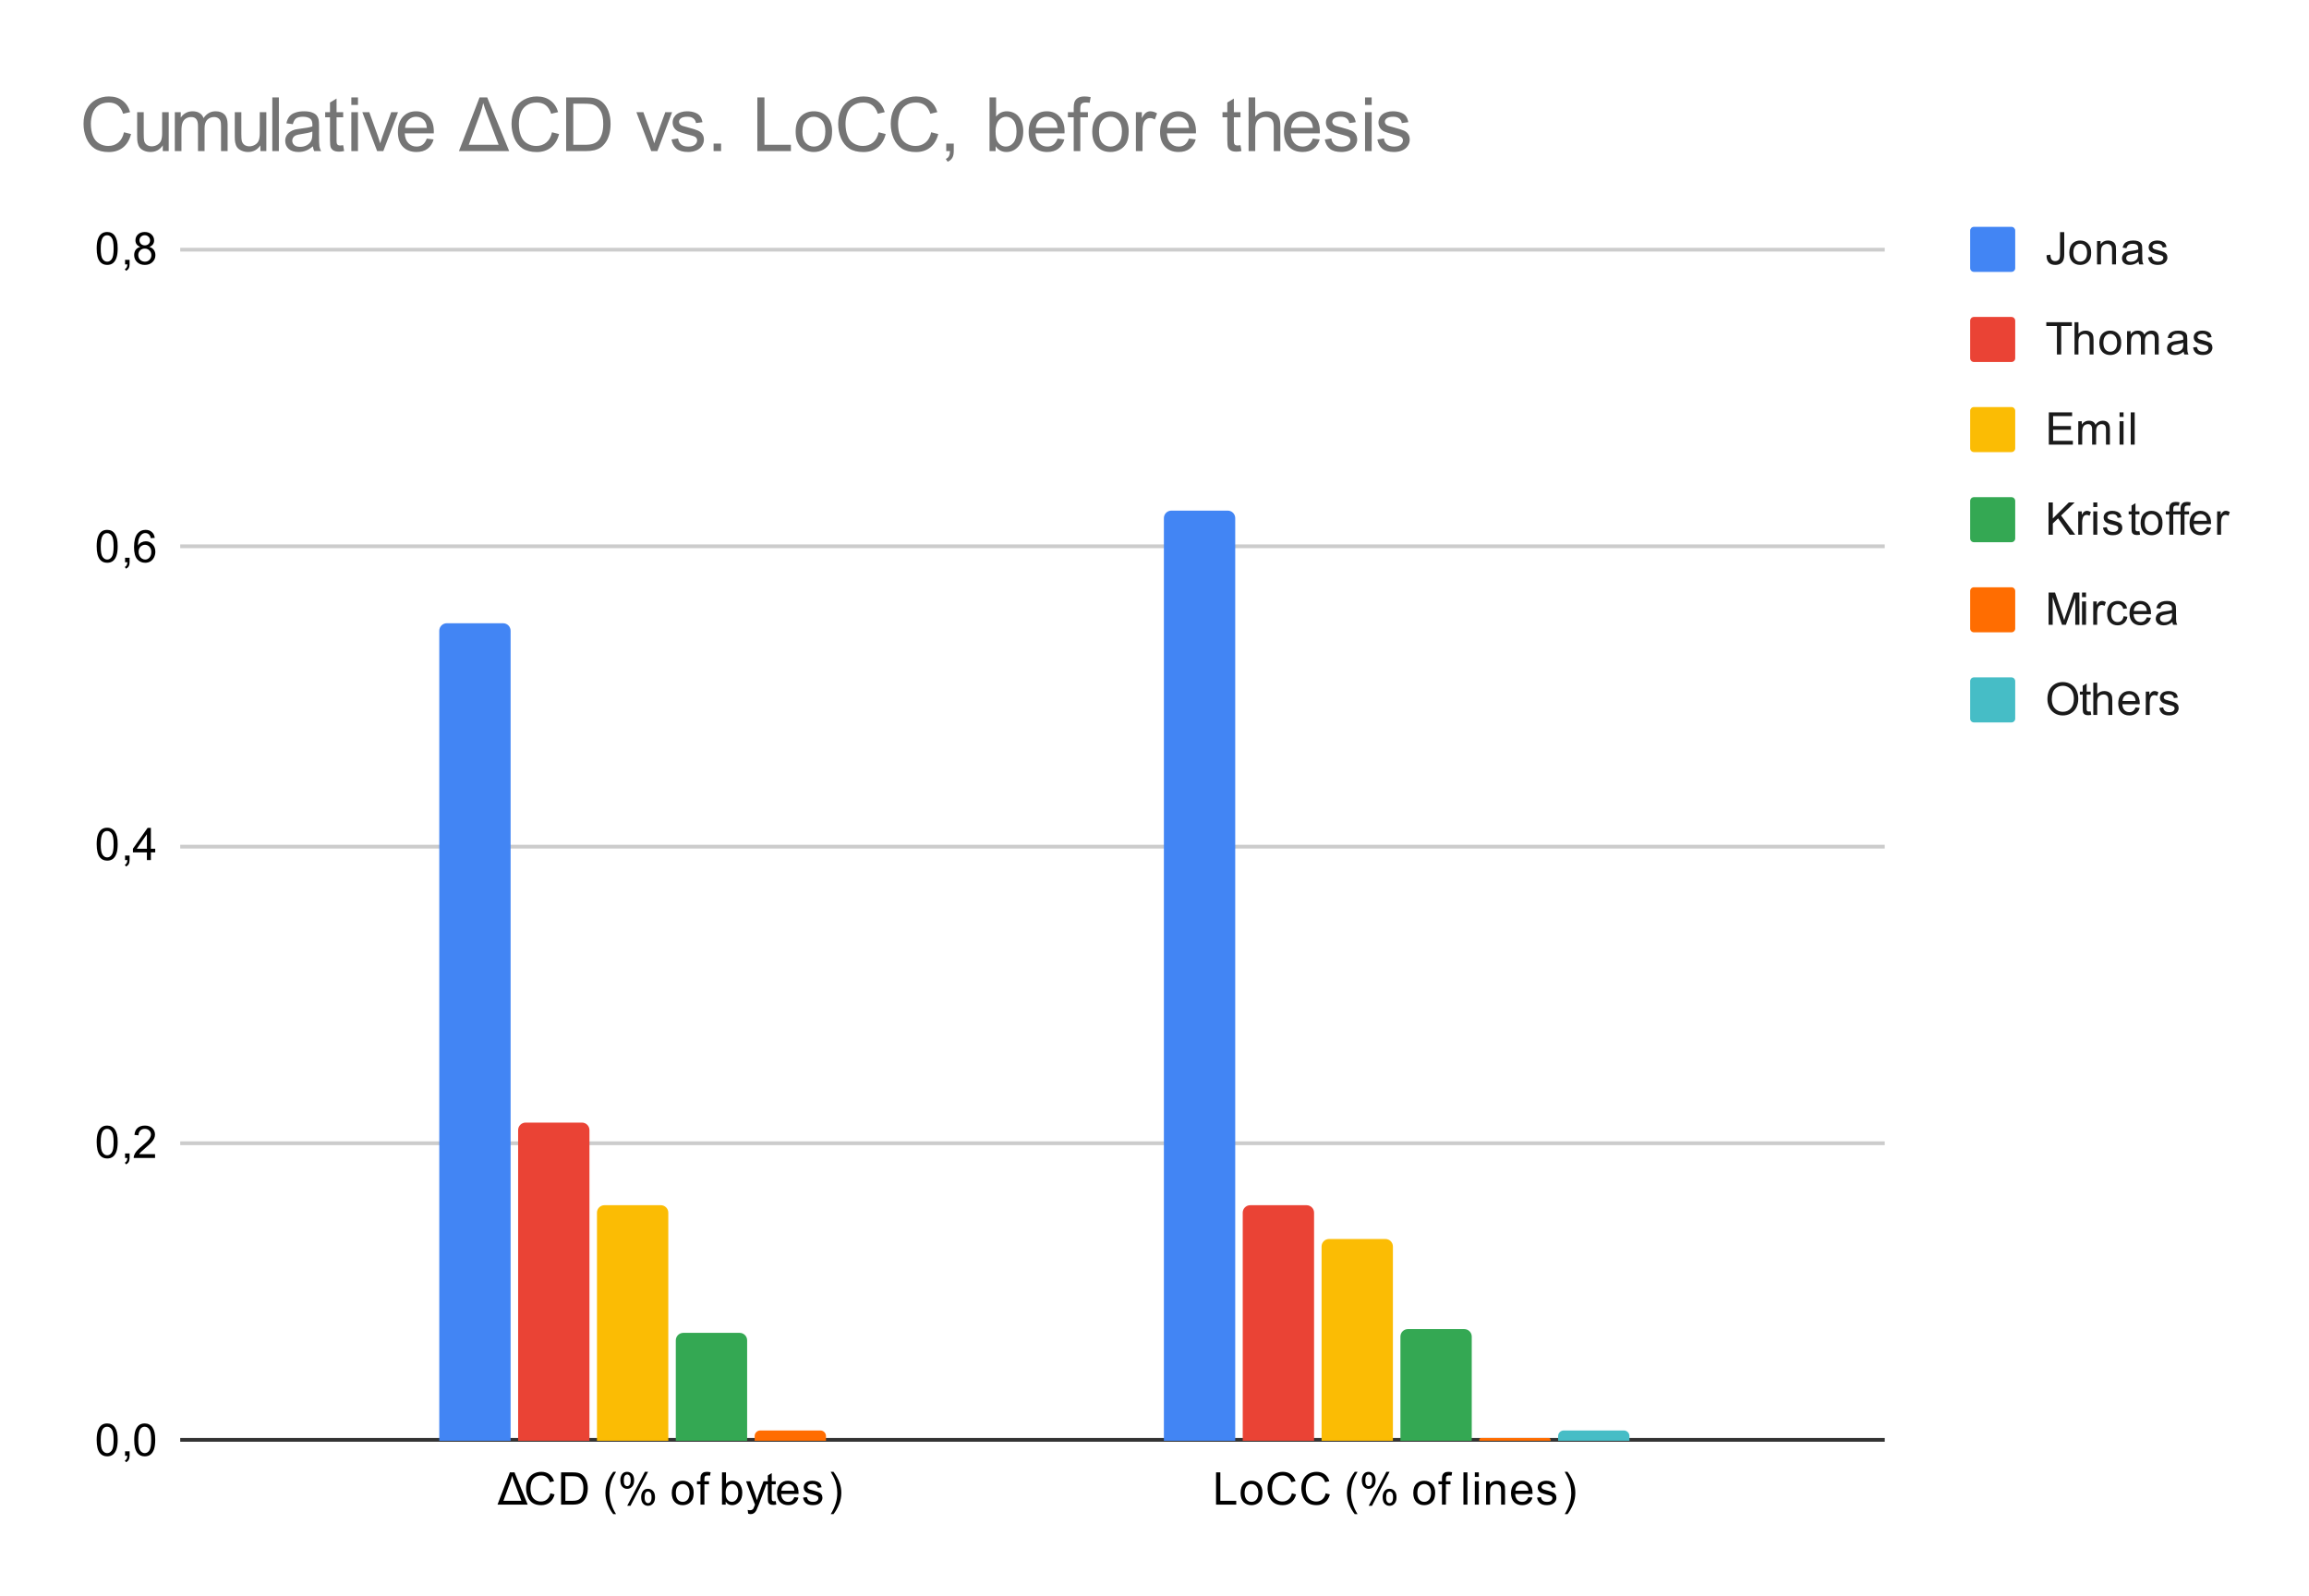 <svg version="1.1" viewBox="0.0 0.0 615.0 425.0" fill="none" stroke="none" stroke-linecap="square" stroke-miterlimit="10" width="615" height="425" xmlns:xlink="http://www.w3.org/1999/xlink" xmlns="http://www.w3.org/2000/svg"><path fill="#ffffff" d="M0 0L615.0 0L615.0 425.0L0 425.0L0 0Z" fill-rule="nonzero"/><path stroke="#333333" stroke-width="1.0" stroke-linecap="butt" d="M48.5 383.5L501.5 383.5" fill-rule="nonzero"/><path stroke="#cccccc" stroke-width="1.0" stroke-linecap="butt" d="M48.5 304.5L501.5 304.5" fill-rule="nonzero"/><path stroke="#cccccc" stroke-width="1.0" stroke-linecap="butt" d="M48.5 225.5L501.5 225.5" fill-rule="nonzero"/><path stroke="#cccccc" stroke-width="1.0" stroke-linecap="butt" d="M48.5 145.5L501.5 145.5" fill-rule="nonzero"/><path stroke="#cccccc" stroke-width="1.0" stroke-linecap="butt" d="M48.5 66.5L501.5 66.5" fill-rule="nonzero"/><clipPath id="id_0"><path d="M48.25 66.417L501.794 66.417L501.794 383.75L48.25 383.75L48.25 66.417Z" clip-rule="nonzero"/></clipPath><path stroke="#000000" stroke-width="2.0" stroke-linecap="butt" stroke-opacity="0.0" clip-path="url(#id_0)" d="M136.0 384.0L117.0 384.0L117.0 168.0C117.0 166.895 117.895 166.0 119.0 166.0L134.0 166.0C135.105 166.0 136.0 166.895 136.0 168.0Z" fill-rule="nonzero"/><path fill="#4285f4" clip-path="url(#id_0)" d="M136.0 384.0L117.0 384.0L117.0 168.0C117.0 166.895 117.895 166.0 119.0 166.0L134.0 166.0C135.105 166.0 136.0 166.895 136.0 168.0Z" fill-rule="nonzero"/><path stroke="#000000" stroke-width="2.0" stroke-linecap="butt" stroke-opacity="0.0" clip-path="url(#id_0)" d="M329.0 384.0L310.0 384.0L310.0 138.0C310.0 136.895 310.895 136.0 312.0 136.0L327.0 136.0C328.105 136.0 329.0 136.895 329.0 138.0Z" fill-rule="nonzero"/><path fill="#4285f4" clip-path="url(#id_0)" d="M329.0 384.0L310.0 384.0L310.0 138.0C310.0 136.895 310.895 136.0 312.0 136.0L327.0 136.0C328.105 136.0 329.0 136.895 329.0 138.0Z" fill-rule="nonzero"/><path stroke="#000000" stroke-width="2.0" stroke-linecap="butt" stroke-opacity="0.0" clip-path="url(#id_0)" d="M157.0 384.0L138.0 384.0L138.0 301.0C138.0 299.895 138.895 299.0 140.0 299.0L155.0 299.0C156.105 299.0 157.0 299.895 157.0 301.0Z" fill-rule="nonzero"/><path fill="#ea4335" clip-path="url(#id_0)" d="M157.0 384.0L138.0 384.0L138.0 301.0C138.0 299.895 138.895 299.0 140.0 299.0L155.0 299.0C156.105 299.0 157.0 299.895 157.0 301.0Z" fill-rule="nonzero"/><path stroke="#000000" stroke-width="2.0" stroke-linecap="butt" stroke-opacity="0.0" clip-path="url(#id_0)" d="M350.0 384.0L331.0 384.0L331.0 323.0C331.0 321.895 331.895 321.0 333.0 321.0L348.0 321.0C349.105 321.0 350.0 321.895 350.0 323.0Z" fill-rule="nonzero"/><path fill="#ea4335" clip-path="url(#id_0)" d="M350.0 384.0L331.0 384.0L331.0 323.0C331.0 321.895 331.895 321.0 333.0 321.0L348.0 321.0C349.105 321.0 350.0 321.895 350.0 323.0Z" fill-rule="nonzero"/><path stroke="#000000" stroke-width="2.0" stroke-linecap="butt" stroke-opacity="0.0" clip-path="url(#id_0)" d="M178.0 384.0L159.0 384.0L159.0 323.0C159.0 321.895 159.895 321.0 161.0 321.0L176.0 321.0C177.105 321.0 178.0 321.895 178.0 323.0Z" fill-rule="nonzero"/><path fill="#fbbc04" clip-path="url(#id_0)" d="M178.0 384.0L159.0 384.0L159.0 323.0C159.0 321.895 159.895 321.0 161.0 321.0L176.0 321.0C177.105 321.0 178.0 321.895 178.0 323.0Z" fill-rule="nonzero"/><path stroke="#000000" stroke-width="2.0" stroke-linecap="butt" stroke-opacity="0.0" clip-path="url(#id_0)" d="M371.0 384.0L352.0 384.0L352.0 332.0C352.0 330.895 352.895 330.0 354.0 330.0L369.0 330.0C370.105 330.0 371.0 330.895 371.0 332.0Z" fill-rule="nonzero"/><path fill="#fbbc04" clip-path="url(#id_0)" d="M371.0 384.0L352.0 384.0L352.0 332.0C352.0 330.895 352.895 330.0 354.0 330.0L369.0 330.0C370.105 330.0 371.0 330.895 371.0 332.0Z" fill-rule="nonzero"/><path stroke="#000000" stroke-width="2.0" stroke-linecap="butt" stroke-opacity="0.0" clip-path="url(#id_0)" d="M199.0 384.0L180.0 384.0L180.0 357.0C180.0 355.895 180.895 355.0 182.0 355.0L197.0 355.0C198.105 355.0 199.0 355.895 199.0 357.0Z" fill-rule="nonzero"/><path fill="#34a853" clip-path="url(#id_0)" d="M199.0 384.0L180.0 384.0L180.0 357.0C180.0 355.895 180.895 355.0 182.0 355.0L197.0 355.0C198.105 355.0 199.0 355.895 199.0 357.0Z" fill-rule="nonzero"/><path stroke="#000000" stroke-width="2.0" stroke-linecap="butt" stroke-opacity="0.0" clip-path="url(#id_0)" d="M392.0 384.0L373.0 384.0L373.0 356.0C373.0 354.895 373.895 354.0 375.0 354.0L390.0 354.0C391.105 354.0 392.0 354.895 392.0 356.0Z" fill-rule="nonzero"/><path fill="#34a853" clip-path="url(#id_0)" d="M392.0 384.0L373.0 384.0L373.0 356.0C373.0 354.895 373.895 354.0 375.0 354.0L390.0 354.0C391.105 354.0 392.0 354.895 392.0 356.0Z" fill-rule="nonzero"/><path stroke="#000000" stroke-width="2.0" stroke-linecap="butt" stroke-opacity="0.0" clip-path="url(#id_0)" d="M220.0 384.0L201.0 384.0L201.0 382.5C201.0 381.672 201.672 381.0 202.5 381.0L218.5 381.0C219.328 381.0 220.0 381.672 220.0 382.5Z" fill-rule="nonzero"/><path fill="#ff6d01" clip-path="url(#id_0)" d="M220.0 384.0L201.0 384.0L201.0 382.5C201.0 381.672 201.672 381.0 202.5 381.0L218.5 381.0C219.328 381.0 220.0 381.672 220.0 382.5Z" fill-rule="nonzero"/><path stroke="#000000" stroke-width="2.0" stroke-linecap="butt" stroke-opacity="0.0" clip-path="url(#id_0)" d="M413.0 384.0L394.0 384.0L394.0 383.5C394.0 383.224 394.224 383.0 394.5 383.0L412.5 383.0C412.776 383.0 413.0 383.224 413.0 383.5Z" fill-rule="nonzero"/><path fill="#ff6d01" clip-path="url(#id_0)" d="M413.0 384.0L394.0 384.0L394.0 383.5C394.0 383.224 394.224 383.0 394.5 383.0L412.5 383.0C412.776 383.0 413.0 383.224 413.0 383.5Z" fill-rule="nonzero"/><path stroke="#000000" stroke-width="2.0" stroke-linecap="butt" stroke-opacity="0.0" clip-path="url(#id_0)" d="M241.0 384.0L222.0 384.0L222.0 384.0L241.0 384.0Z" fill-rule="nonzero"/><path fill="#46bdc6" clip-path="url(#id_0)" d="M241.0 384.0L222.0 384.0L222.0 384.0L241.0 384.0Z" fill-rule="nonzero"/><path stroke="#000000" stroke-width="2.0" stroke-linecap="butt" stroke-opacity="0.0" clip-path="url(#id_0)" d="M434.0 384.0L415.0 384.0L415.0 382.5C415.0 381.672 415.672 381.0 416.5 381.0L432.5 381.0C433.328 381.0 434.0 381.672 434.0 382.5Z" fill-rule="nonzero"/><path fill="#46bdc6" clip-path="url(#id_0)" d="M434.0 384.0L415.0 384.0L415.0 382.5C415.0 381.672 415.672 381.0 416.5 381.0L432.5 381.0C433.328 381.0 434.0 381.672 434.0 382.5Z" fill-rule="nonzero"/><path fill="#000000" d="M25.75 383.516Q25.75 381.984 26.062 381.062Q26.375 380.125 26.984 379.625Q27.609 379.125 28.547 379.125Q29.234 379.125 29.75 379.406Q30.281 379.688 30.625 380.219Q30.969 380.734 31.156 381.484Q31.344 382.234 31.344 383.516Q31.344 385.031 31.031 385.953Q30.734 386.875 30.109 387.391Q29.5 387.891 28.547 387.891Q27.312 387.891 26.594 387.0Q25.75 385.938 25.75 383.516ZM26.828 383.516Q26.828 385.625 27.328 386.328Q27.828 387.031 28.547 387.031Q29.281 387.031 29.766 386.328Q30.266 385.625 30.266 383.516Q30.266 381.391 29.766 380.703Q29.281 380.0 28.531 380.0Q27.812 380.0 27.375 380.609Q26.828 381.391 26.828 383.516ZM33.312 387.75L33.312 386.547L34.516 386.547L34.516 387.75Q34.516 388.406 34.281 388.812Q34.047 389.234 33.547 389.453L33.25 389.0Q33.578 388.859 33.734 388.562Q33.891 388.281 33.922 387.75L33.312 387.75ZM35.75 383.516Q35.75 381.984 36.062 381.062Q36.375 380.125 36.984 379.625Q37.609 379.125 38.547 379.125Q39.234 379.125 39.75 379.406Q40.281 379.688 40.625 380.219Q40.969 380.734 41.156 381.484Q41.344 382.234 41.344 383.516Q41.344 385.031 41.031 385.953Q40.734 386.875 40.109 387.391Q39.5 387.891 38.547 387.891Q37.312 387.891 36.594 387.0Q35.75 385.938 35.75 383.516ZM36.828 383.516Q36.828 385.625 37.328 386.328Q37.828 387.031 38.547 387.031Q39.281 387.031 39.766 386.328Q40.266 385.625 40.266 383.516Q40.266 381.391 39.766 380.703Q39.281 380.0 38.531 380.0Q37.812 380.0 37.375 380.609Q36.828 381.391 36.828 383.516Z" fill-rule="nonzero"/><path fill="#000000" d="M25.75 304.182Q25.75 302.651 26.062 301.729Q26.375 300.792 26.984 300.292Q27.609 299.792 28.547 299.792Q29.234 299.792 29.75 300.073Q30.281 300.354 30.625 300.885Q30.969 301.401 31.156 302.151Q31.344 302.901 31.344 304.182Q31.344 305.698 31.031 306.62Q30.734 307.542 30.109 308.057Q29.5 308.557 28.547 308.557Q27.312 308.557 26.594 307.667Q25.75 306.604 25.75 304.182ZM26.828 304.182Q26.828 306.292 27.328 306.995Q27.828 307.698 28.547 307.698Q29.281 307.698 29.766 306.995Q30.266 306.292 30.266 304.182Q30.266 302.057 29.766 301.37Q29.281 300.667 28.531 300.667Q27.812 300.667 27.375 301.276Q26.828 302.057 26.828 304.182ZM33.312 308.417L33.312 307.214L34.516 307.214L34.516 308.417Q34.516 309.073 34.281 309.479Q34.047 309.901 33.547 310.12L33.25 309.667Q33.578 309.526 33.734 309.229Q33.891 308.948 33.922 308.417L33.312 308.417ZM41.297 307.401L41.297 308.417L35.609 308.417Q35.609 308.042 35.734 307.682Q35.953 307.104 36.422 306.542Q36.906 305.979 37.812 305.245Q39.219 304.089 39.703 303.417Q40.203 302.745 40.203 302.151Q40.203 301.526 39.75 301.104Q39.297 300.667 38.578 300.667Q37.812 300.667 37.359 301.12Q36.906 301.573 36.891 302.385L35.812 302.276Q35.922 301.057 36.641 300.432Q37.375 299.792 38.609 299.792Q39.844 299.792 40.562 300.479Q41.281 301.167 41.281 302.182Q41.281 302.698 41.062 303.198Q40.859 303.682 40.359 304.245Q39.875 304.792 38.75 305.745Q37.797 306.542 37.516 306.839Q37.25 307.12 37.078 307.401L41.297 307.401Z" fill-rule="nonzero"/><path fill="#000000" d="M25.75 224.849Q25.75 223.318 26.062 222.396Q26.375 221.458 26.984 220.958Q27.609 220.458 28.547 220.458Q29.234 220.458 29.75 220.74Q30.281 221.021 30.625 221.552Q30.969 222.068 31.156 222.818Q31.344 223.568 31.344 224.849Q31.344 226.365 31.031 227.286Q30.734 228.208 30.109 228.724Q29.5 229.224 28.547 229.224Q27.312 229.224 26.594 228.333Q25.75 227.271 25.75 224.849ZM26.828 224.849Q26.828 226.958 27.328 227.661Q27.828 228.365 28.547 228.365Q29.281 228.365 29.766 227.661Q30.266 226.958 30.266 224.849Q30.266 222.724 29.766 222.036Q29.281 221.333 28.531 221.333Q27.812 221.333 27.375 221.943Q26.828 222.724 26.828 224.849ZM33.312 229.083L33.312 227.88L34.516 227.88L34.516 229.083Q34.516 229.74 34.281 230.146Q34.047 230.568 33.547 230.786L33.25 230.333Q33.578 230.193 33.734 229.896Q33.891 229.615 33.922 229.083L33.312 229.083ZM39.125 229.083L39.125 227.021L35.406 227.021L35.406 226.052L39.328 220.49L40.188 220.49L40.188 226.052L41.344 226.052L41.344 227.021L40.188 227.021L40.188 229.083L39.125 229.083ZM39.125 226.052L39.125 222.193L36.438 226.052L39.125 226.052Z" fill-rule="nonzero"/><path fill="#000000" d="M25.75 145.516Q25.75 143.984 26.062 143.062Q26.375 142.125 26.984 141.625Q27.609 141.125 28.547 141.125Q29.234 141.125 29.75 141.406Q30.281 141.688 30.625 142.219Q30.969 142.734 31.156 143.484Q31.344 144.234 31.344 145.516Q31.344 147.031 31.031 147.953Q30.734 148.875 30.109 149.391Q29.5 149.891 28.547 149.891Q27.312 149.891 26.594 149.0Q25.75 147.938 25.75 145.516ZM26.828 145.516Q26.828 147.625 27.328 148.328Q27.828 149.031 28.547 149.031Q29.281 149.031 29.766 148.328Q30.266 147.625 30.266 145.516Q30.266 143.391 29.766 142.703Q29.281 142.0 28.531 142.0Q27.812 142.0 27.375 142.609Q26.828 143.391 26.828 145.516ZM33.312 149.75L33.312 148.547L34.516 148.547L34.516 149.75Q34.516 150.406 34.281 150.812Q34.047 151.234 33.547 151.453L33.25 151.0Q33.578 150.859 33.734 150.562Q33.891 150.281 33.922 149.75L33.312 149.75ZM41.219 143.266L40.172 143.344Q40.031 142.719 39.781 142.438Q39.344 141.984 38.719 141.984Q38.219 141.984 37.828 142.266Q37.344 142.641 37.047 143.344Q36.766 144.031 36.75 145.312Q37.125 144.734 37.672 144.453Q38.234 144.172 38.844 144.172Q39.891 144.172 40.625 144.953Q41.375 145.734 41.375 146.953Q41.375 147.766 41.016 148.469Q40.672 149.156 40.062 149.531Q39.453 149.891 38.688 149.891Q37.359 149.891 36.531 148.922Q35.703 147.953 35.703 145.734Q35.703 143.234 36.625 142.109Q37.422 141.125 38.781 141.125Q39.797 141.125 40.438 141.703Q41.094 142.266 41.219 143.266ZM36.922 146.969Q36.922 147.516 37.141 148.016Q37.375 148.5 37.781 148.766Q38.203 149.031 38.672 149.031Q39.328 149.031 39.812 148.5Q40.297 147.953 40.297 147.031Q40.297 146.141 39.812 145.625Q39.344 145.109 38.625 145.109Q37.906 145.109 37.406 145.625Q36.922 146.141 36.922 146.969Z" fill-rule="nonzero"/><path fill="#000000" d="M25.75 66.182Q25.75 64.651 26.062 63.729Q26.375 62.792 26.984 62.292Q27.609 61.792 28.547 61.792Q29.234 61.792 29.75 62.073Q30.281 62.354 30.625 62.885Q30.969 63.401 31.156 64.151Q31.344 64.901 31.344 66.182Q31.344 67.698 31.031 68.62Q30.734 69.542 30.109 70.057Q29.5 70.557 28.547 70.557Q27.312 70.557 26.594 69.667Q25.75 68.604 25.75 66.182ZM26.828 66.182Q26.828 68.292 27.328 68.995Q27.828 69.698 28.547 69.698Q29.281 69.698 29.766 68.995Q30.266 68.292 30.266 66.182Q30.266 64.057 29.766 63.37Q29.281 62.667 28.531 62.667Q27.812 62.667 27.375 63.276Q26.828 64.057 26.828 66.182ZM33.312 70.417L33.312 69.214L34.516 69.214L34.516 70.417Q34.516 71.073 34.281 71.479Q34.047 71.901 33.547 72.12L33.25 71.667Q33.578 71.526 33.734 71.229Q33.891 70.948 33.922 70.417L33.312 70.417ZM37.375 65.76Q36.719 65.51 36.391 65.073Q36.078 64.62 36.078 64.01Q36.078 63.073 36.75 62.432Q37.438 61.792 38.547 61.792Q39.672 61.792 40.359 62.448Q41.047 63.104 41.047 64.042Q41.047 64.635 40.734 65.073Q40.422 65.51 39.781 65.76Q40.578 66.01 40.984 66.589Q41.391 67.167 41.391 67.964Q41.391 69.057 40.609 69.807Q39.844 70.557 38.562 70.557Q37.297 70.557 36.516 69.807Q35.734 69.057 35.734 67.932Q35.734 67.089 36.156 66.526Q36.594 65.964 37.375 65.76ZM37.156 63.964Q37.156 64.573 37.547 64.964Q37.953 65.354 38.578 65.354Q39.188 65.354 39.578 64.979Q39.969 64.589 39.969 64.026Q39.969 63.448 39.562 63.057Q39.156 62.651 38.562 62.651Q37.953 62.651 37.547 63.042Q37.156 63.432 37.156 63.964ZM36.828 67.932Q36.828 68.385 37.031 68.807Q37.25 69.229 37.672 69.464Q38.094 69.698 38.578 69.698Q39.328 69.698 39.812 69.214Q40.312 68.729 40.312 67.979Q40.312 67.214 39.812 66.714Q39.312 66.214 38.547 66.214Q37.797 66.214 37.312 66.714Q36.828 67.198 36.828 67.932Z" fill-rule="nonzero"/><path fill="#000000" d="M132.508 400.75L135.805 392.156L137.039 392.156L140.555 400.75L132.508 400.75ZM134.086 399.734L138.867 399.734L137.008 394.844Q136.586 393.734 136.398 393.062Q136.242 393.859 135.93 394.703L134.086 399.734ZM146.586 397.734L147.711 398.031Q147.352 399.422 146.43 400.156Q145.508 400.891 144.164 400.891Q142.773 400.891 141.898 400.328Q141.023 399.766 140.57 398.703Q140.117 397.625 140.117 396.391Q140.117 395.047 140.633 394.047Q141.148 393.047 142.086 392.531Q143.039 392.016 144.18 392.016Q145.461 392.016 146.336 392.672Q147.227 393.328 147.57 394.516L146.445 394.781Q146.148 393.844 145.57 393.422Q145.008 392.984 144.148 392.984Q143.164 392.984 142.492 393.469Q141.836 393.938 141.555 394.734Q141.289 395.531 141.289 396.391Q141.289 397.484 141.602 398.297Q141.93 399.109 142.602 399.516Q143.273 399.922 144.07 399.922Q145.023 399.922 145.68 399.375Q146.352 398.828 146.586 397.734ZM149.445 400.75L149.445 392.156L152.414 392.156Q153.414 392.156 153.945 392.281Q154.68 392.453 155.195 392.891Q155.883 393.469 156.211 394.375Q156.555 395.266 156.555 396.406Q156.555 397.391 156.32 398.141Q156.102 398.891 155.742 399.391Q155.383 399.891 154.945 400.172Q154.523 400.453 153.93 400.609Q153.336 400.75 152.555 400.75L149.445 400.75ZM150.586 399.734L152.414 399.734Q153.273 399.734 153.758 399.578Q154.242 399.422 154.523 399.125Q154.93 398.734 155.148 398.047Q155.383 397.359 155.383 396.391Q155.383 395.047 154.93 394.328Q154.492 393.594 153.867 393.344Q153.398 393.172 152.398 393.172L150.586 393.172L150.586 399.734ZM163.336 403.281Q162.461 402.172 161.852 400.703Q161.258 399.219 161.258 397.641Q161.258 396.25 161.695 394.969Q162.227 393.484 163.336 392.016L164.086 392.016Q163.383 393.234 163.148 393.75Q162.789 394.562 162.586 395.438Q162.336 396.531 162.336 397.641Q162.336 400.469 164.086 403.281L163.336 403.281ZM165.227 394.219Q165.227 393.297 165.68 392.656Q166.148 392.016 167.023 392.016Q167.836 392.016 168.367 392.594Q168.898 393.172 168.898 394.281Q168.898 395.375 168.352 395.969Q167.82 396.547 167.039 396.547Q166.258 396.547 165.742 395.969Q165.227 395.391 165.227 394.219ZM167.055 392.734Q166.664 392.734 166.398 393.078Q166.148 393.422 166.148 394.328Q166.148 395.156 166.398 395.5Q166.664 395.828 167.055 395.828Q167.461 395.828 167.711 395.484Q167.977 395.141 167.977 394.25Q167.977 393.406 167.711 393.078Q167.445 392.734 167.055 392.734ZM167.055 401.062L171.758 392.016L172.617 392.016L167.93 401.062L167.055 401.062ZM170.773 398.734Q170.773 397.812 171.227 397.172Q171.695 396.531 172.586 396.531Q173.398 396.531 173.93 397.109Q174.461 397.672 174.461 398.797Q174.461 399.891 173.914 400.484Q173.383 401.062 172.586 401.062Q171.82 401.062 171.289 400.484Q170.773 399.906 170.773 398.734ZM172.617 397.25Q172.211 397.25 171.945 397.594Q171.695 397.938 171.695 398.844Q171.695 399.656 171.961 400.0Q172.227 400.344 172.617 400.344Q173.008 400.344 173.273 400.0Q173.539 399.656 173.539 398.75Q173.539 397.922 173.273 397.594Q173.008 397.25 172.617 397.25ZM178.93 397.641Q178.93 395.906 179.883 395.078Q180.68 394.391 181.836 394.391Q183.117 394.391 183.93 395.234Q184.758 396.062 184.758 397.547Q184.758 398.75 184.398 399.438Q184.039 400.125 183.336 400.516Q182.648 400.891 181.836 400.891Q180.539 400.891 179.727 400.062Q178.93 399.219 178.93 397.641ZM180.008 397.641Q180.008 398.828 180.523 399.422Q181.055 400.016 181.836 400.016Q182.633 400.016 183.148 399.422Q183.664 398.828 183.664 397.609Q183.664 396.453 183.133 395.859Q182.617 395.266 181.836 395.266Q181.055 395.266 180.523 395.859Q180.008 396.438 180.008 397.641ZM186.57 400.75L186.57 395.344L185.633 395.344L185.633 394.531L186.57 394.531L186.57 393.859Q186.57 393.234 186.68 392.938Q186.836 392.516 187.211 392.266Q187.602 392.016 188.289 392.016Q188.742 392.016 189.273 392.125L189.117 393.031Q188.789 392.984 188.492 392.984Q188.008 392.984 187.805 393.188Q187.617 393.391 187.617 393.953L187.617 394.531L188.836 394.531L188.836 395.344L187.617 395.344L187.617 400.75L186.57 400.75ZM193.289 400.75L192.305 400.75L192.305 392.156L193.367 392.156L193.367 395.219Q194.039 394.391 195.07 394.391Q195.648 394.391 196.148 394.625Q196.664 394.844 196.992 395.266Q197.336 395.688 197.523 396.281Q197.711 396.875 197.711 397.547Q197.711 399.141 196.914 400.016Q196.117 400.891 195.023 400.891Q193.914 400.891 193.289 399.969L193.289 400.75ZM193.273 397.594Q193.273 398.703 193.586 399.203Q194.086 400.016 194.93 400.016Q195.617 400.016 196.117 399.422Q196.633 398.828 196.633 397.625Q196.633 396.406 196.148 395.828Q195.664 395.25 194.977 395.25Q194.289 395.25 193.773 395.859Q193.273 396.453 193.273 397.594ZM199.273 403.141L199.148 402.156Q199.492 402.25 199.758 402.25Q200.102 402.25 200.305 402.125Q200.523 402.016 200.664 401.812Q200.758 401.641 200.992 401.016Q201.008 400.938 201.086 400.766L198.711 394.531L199.852 394.531L201.148 398.125Q201.398 398.812 201.602 399.578Q201.789 398.844 202.039 398.156L203.367 394.531L204.414 394.531L202.055 400.859Q201.664 401.875 201.461 402.266Q201.18 402.797 200.805 403.031Q200.445 403.281 199.945 403.281Q199.648 403.281 199.273 403.141ZM206.617 399.812L206.773 400.734Q206.32 400.828 205.977 400.828Q205.398 400.828 205.086 400.656Q204.773 400.469 204.633 400.172Q204.508 399.875 204.508 398.922L204.508 395.344L203.742 395.344L203.742 394.531L204.508 394.531L204.508 392.984L205.555 392.359L205.555 394.531L206.617 394.531L206.617 395.344L205.555 395.344L205.555 398.984Q205.555 399.438 205.602 399.562Q205.664 399.688 205.789 399.766Q205.914 399.844 206.148 399.844Q206.336 399.844 206.617 399.812ZM211.57 398.75L212.664 398.875Q212.414 399.828 211.711 400.359Q211.008 400.891 209.93 400.891Q208.57 400.891 207.758 400.047Q206.961 399.203 206.961 397.688Q206.961 396.125 207.773 395.266Q208.586 394.391 209.867 394.391Q211.117 394.391 211.898 395.234Q212.695 396.078 212.695 397.625Q212.695 397.719 212.695 397.906L208.055 397.906Q208.117 398.938 208.633 399.484Q209.148 400.016 209.93 400.016Q210.508 400.016 210.914 399.719Q211.336 399.406 211.57 398.75ZM208.117 397.047L211.586 397.047Q211.523 396.25 211.195 395.859Q210.68 395.25 209.883 395.25Q209.148 395.25 208.648 395.734Q208.164 396.219 208.117 397.047ZM213.898 398.891L214.93 398.734Q215.023 399.359 215.414 399.688Q215.82 400.016 216.555 400.016Q217.273 400.016 217.617 399.734Q217.977 399.438 217.977 399.031Q217.977 398.672 217.664 398.469Q217.445 398.328 216.586 398.109Q215.43 397.812 214.977 397.609Q214.539 397.391 214.305 397.016Q214.07 396.641 214.07 396.172Q214.07 395.766 214.258 395.406Q214.445 395.047 214.773 394.812Q215.023 394.641 215.445 394.516Q215.867 394.391 216.367 394.391Q217.086 394.391 217.633 394.609Q218.195 394.812 218.461 395.172Q218.727 395.531 218.82 396.125L217.789 396.266Q217.727 395.797 217.383 395.531Q217.055 395.25 216.43 395.25Q215.711 395.25 215.398 395.5Q215.086 395.734 215.086 396.062Q215.086 396.266 215.211 396.422Q215.352 396.594 215.617 396.703Q215.773 396.766 216.555 396.969Q217.68 397.281 218.117 397.469Q218.555 397.656 218.805 398.016Q219.055 398.375 219.055 398.922Q219.055 399.453 218.742 399.922Q218.445 400.375 217.867 400.641Q217.289 400.891 216.555 400.891Q215.336 400.891 214.695 400.391Q214.07 399.875 213.898 398.891ZM222.008 403.281L221.258 403.281Q223.008 400.469 223.008 397.641Q223.008 396.547 222.758 395.453Q222.555 394.578 222.195 393.766Q221.961 393.25 221.258 392.016L222.008 392.016Q223.102 393.484 223.633 394.969Q224.086 396.25 224.086 397.641Q224.086 399.219 223.477 400.703Q222.867 402.172 222.008 403.281Z" fill-rule="nonzero"/><path fill="#000000" d="M323.896 400.75L323.896 392.156L325.037 392.156L325.037 399.734L329.271 399.734L329.271 400.75L323.896 400.75ZM330.427 397.641Q330.427 395.906 331.38 395.078Q332.177 394.391 333.334 394.391Q334.615 394.391 335.427 395.234Q336.255 396.062 336.255 397.547Q336.255 398.75 335.896 399.438Q335.537 400.125 334.834 400.516Q334.146 400.891 333.334 400.891Q332.037 400.891 331.224 400.062Q330.427 399.219 330.427 397.641ZM331.505 397.641Q331.505 398.828 332.021 399.422Q332.552 400.016 333.334 400.016Q334.13 400.016 334.646 399.422Q335.162 398.828 335.162 397.609Q335.162 396.453 334.63 395.859Q334.115 395.266 333.334 395.266Q332.552 395.266 332.021 395.859Q331.505 396.438 331.505 397.641ZM344.084 397.734L345.209 398.031Q344.849 399.422 343.927 400.156Q343.005 400.891 341.662 400.891Q340.271 400.891 339.396 400.328Q338.521 399.766 338.068 398.703Q337.615 397.625 337.615 396.391Q337.615 395.047 338.13 394.047Q338.646 393.047 339.584 392.531Q340.537 392.016 341.677 392.016Q342.959 392.016 343.834 392.672Q344.724 393.328 345.068 394.516L343.943 394.781Q343.646 393.844 343.068 393.422Q342.505 392.984 341.646 392.984Q340.662 392.984 339.99 393.469Q339.334 393.938 339.052 394.734Q338.787 395.531 338.787 396.391Q338.787 397.484 339.099 398.297Q339.427 399.109 340.099 399.516Q340.771 399.922 341.568 399.922Q342.521 399.922 343.177 399.375Q343.849 398.828 344.084 397.734ZM353.084 397.734L354.209 398.031Q353.849 399.422 352.927 400.156Q352.005 400.891 350.662 400.891Q349.271 400.891 348.396 400.328Q347.521 399.766 347.068 398.703Q346.615 397.625 346.615 396.391Q346.615 395.047 347.13 394.047Q347.646 393.047 348.584 392.531Q349.537 392.016 350.677 392.016Q351.959 392.016 352.834 392.672Q353.724 393.328 354.068 394.516L352.943 394.781Q352.646 393.844 352.068 393.422Q351.505 392.984 350.646 392.984Q349.662 392.984 348.99 393.469Q348.334 393.938 348.052 394.734Q347.787 395.531 347.787 396.391Q347.787 397.484 348.099 398.297Q348.427 399.109 349.099 399.516Q349.771 399.922 350.568 399.922Q351.521 399.922 352.177 399.375Q352.849 398.828 353.084 397.734ZM360.834 403.281Q359.959 402.172 359.349 400.703Q358.755 399.219 358.755 397.641Q358.755 396.25 359.193 394.969Q359.724 393.484 360.834 392.016L361.584 392.016Q360.88 393.234 360.646 393.75Q360.287 394.562 360.084 395.438Q359.834 396.531 359.834 397.641Q359.834 400.469 361.584 403.281L360.834 403.281ZM362.724 394.219Q362.724 393.297 363.177 392.656Q363.646 392.016 364.521 392.016Q365.334 392.016 365.865 392.594Q366.396 393.172 366.396 394.281Q366.396 395.375 365.849 395.969Q365.318 396.547 364.537 396.547Q363.755 396.547 363.24 395.969Q362.724 395.391 362.724 394.219ZM364.552 392.734Q364.162 392.734 363.896 393.078Q363.646 393.422 363.646 394.328Q363.646 395.156 363.896 395.5Q364.162 395.828 364.552 395.828Q364.959 395.828 365.209 395.484Q365.474 395.141 365.474 394.25Q365.474 393.406 365.209 393.078Q364.943 392.734 364.552 392.734ZM364.552 401.062L369.255 392.016L370.115 392.016L365.427 401.062L364.552 401.062ZM368.271 398.734Q368.271 397.812 368.724 397.172Q369.193 396.531 370.084 396.531Q370.896 396.531 371.427 397.109Q371.959 397.672 371.959 398.797Q371.959 399.891 371.412 400.484Q370.88 401.062 370.084 401.062Q369.318 401.062 368.787 400.484Q368.271 399.906 368.271 398.734ZM370.115 397.25Q369.709 397.25 369.443 397.594Q369.193 397.938 369.193 398.844Q369.193 399.656 369.459 400.0Q369.724 400.344 370.115 400.344Q370.505 400.344 370.771 400.0Q371.037 399.656 371.037 398.75Q371.037 397.922 370.771 397.594Q370.505 397.25 370.115 397.25ZM376.427 397.641Q376.427 395.906 377.38 395.078Q378.177 394.391 379.334 394.391Q380.615 394.391 381.427 395.234Q382.255 396.062 382.255 397.547Q382.255 398.75 381.896 399.438Q381.537 400.125 380.834 400.516Q380.146 400.891 379.334 400.891Q378.037 400.891 377.224 400.062Q376.427 399.219 376.427 397.641ZM377.505 397.641Q377.505 398.828 378.021 399.422Q378.552 400.016 379.334 400.016Q380.13 400.016 380.646 399.422Q381.162 398.828 381.162 397.609Q381.162 396.453 380.63 395.859Q380.115 395.266 379.334 395.266Q378.552 395.266 378.021 395.859Q377.505 396.438 377.505 397.641ZM384.068 400.75L384.068 395.344L383.13 395.344L383.13 394.531L384.068 394.531L384.068 393.859Q384.068 393.234 384.177 392.938Q384.334 392.516 384.709 392.266Q385.099 392.016 385.787 392.016Q386.24 392.016 386.771 392.125L386.615 393.031Q386.287 392.984 385.99 392.984Q385.505 392.984 385.302 393.188Q385.115 393.391 385.115 393.953L385.115 394.531L386.334 394.531L386.334 395.344L385.115 395.344L385.115 400.75L384.068 400.75ZM389.787 400.75L389.787 392.156L390.849 392.156L390.849 400.75L389.787 400.75ZM392.818 393.375L392.818 392.156L393.88 392.156L393.88 393.375L392.818 393.375ZM392.818 400.75L392.818 394.531L393.88 394.531L393.88 400.75L392.818 400.75ZM395.818 400.75L395.818 394.531L396.755 394.531L396.755 395.406Q397.443 394.391 398.74 394.391Q399.302 394.391 399.771 394.594Q400.255 394.797 400.49 395.125Q400.724 395.453 400.818 395.891Q400.865 396.188 400.865 396.922L400.865 400.75L399.818 400.75L399.818 396.969Q399.818 396.312 399.693 396.0Q399.568 395.688 399.255 395.5Q398.943 395.297 398.521 395.297Q397.849 395.297 397.349 395.734Q396.865 396.156 396.865 397.344L396.865 400.75L395.818 400.75ZM407.068 398.75L408.162 398.875Q407.912 399.828 407.209 400.359Q406.505 400.891 405.427 400.891Q404.068 400.891 403.255 400.047Q402.459 399.203 402.459 397.688Q402.459 396.125 403.271 395.266Q404.084 394.391 405.365 394.391Q406.615 394.391 407.396 395.234Q408.193 396.078 408.193 397.625Q408.193 397.719 408.193 397.906L403.552 397.906Q403.615 398.938 404.13 399.484Q404.646 400.016 405.427 400.016Q406.005 400.016 406.412 399.719Q406.834 399.406 407.068 398.75ZM403.615 397.047L407.084 397.047Q407.021 396.25 406.693 395.859Q406.177 395.25 405.38 395.25Q404.646 395.25 404.146 395.734Q403.662 396.219 403.615 397.047ZM409.396 398.891L410.427 398.734Q410.521 399.359 410.912 399.688Q411.318 400.016 412.052 400.016Q412.771 400.016 413.115 399.734Q413.474 399.438 413.474 399.031Q413.474 398.672 413.162 398.469Q412.943 398.328 412.084 398.109Q410.927 397.812 410.474 397.609Q410.037 397.391 409.802 397.016Q409.568 396.641 409.568 396.172Q409.568 395.766 409.755 395.406Q409.943 395.047 410.271 394.812Q410.521 394.641 410.943 394.516Q411.365 394.391 411.865 394.391Q412.584 394.391 413.13 394.609Q413.693 394.812 413.959 395.172Q414.224 395.531 414.318 396.125L413.287 396.266Q413.224 395.797 412.88 395.531Q412.552 395.25 411.927 395.25Q411.209 395.25 410.896 395.5Q410.584 395.734 410.584 396.062Q410.584 396.266 410.709 396.422Q410.849 396.594 411.115 396.703Q411.271 396.766 412.052 396.969Q413.177 397.281 413.615 397.469Q414.052 397.656 414.302 398.016Q414.552 398.375 414.552 398.922Q414.552 399.453 414.24 399.922Q413.943 400.375 413.365 400.641Q412.787 400.891 412.052 400.891Q410.834 400.891 410.193 400.391Q409.568 399.875 409.396 398.891ZM417.505 403.281L416.755 403.281Q418.505 400.469 418.505 397.641Q418.505 396.547 418.255 395.453Q418.052 394.578 417.693 393.766Q417.459 393.25 416.755 392.016L417.505 392.016Q418.599 393.484 419.13 394.969Q419.584 396.25 419.584 397.641Q419.584 399.219 418.974 400.703Q418.365 402.172 417.505 403.281Z" fill-rule="nonzero"/><path fill="#4285f4" d="M524.75 61.417C524.75 60.864 525.198 60.417 525.75 60.417L535.75 60.417C536.302 60.417 536.75 60.864 536.75 61.417L536.75 71.417C536.75 71.969 536.302 72.417 535.75 72.417L525.75 72.417C525.198 72.417 524.75 71.969 524.75 71.417Z" fill-rule="nonzero"/><path fill="#1a1a1a" d="M545.094 67.979L546.125 67.839Q546.156 68.823 546.484 69.182Q546.812 69.542 547.406 69.542Q547.828 69.542 548.141 69.354Q548.453 69.151 548.562 68.823Q548.688 68.479 548.688 67.745L548.688 61.823L549.812 61.823L549.812 67.682Q549.812 68.76 549.547 69.354Q549.297 69.948 548.734 70.26Q548.172 70.557 547.406 70.557Q546.281 70.557 545.672 69.917Q545.078 69.26 545.094 67.979ZM551.156 67.307Q551.156 65.573 552.109 64.745Q552.906 64.057 554.062 64.057Q555.344 64.057 556.156 64.901Q556.984 65.729 556.984 67.214Q556.984 68.417 556.625 69.104Q556.266 69.792 555.562 70.182Q554.875 70.557 554.062 70.557Q552.766 70.557 551.953 69.729Q551.156 68.885 551.156 67.307ZM552.234 67.307Q552.234 68.495 552.75 69.089Q553.281 69.682 554.062 69.682Q554.859 69.682 555.375 69.089Q555.891 68.495 555.891 67.276Q555.891 66.12 555.359 65.526Q554.844 64.932 554.062 64.932Q553.281 64.932 552.75 65.526Q552.234 66.104 552.234 67.307ZM558.547 70.417L558.547 64.198L559.484 64.198L559.484 65.073Q560.172 64.057 561.469 64.057Q562.031 64.057 562.5 64.26Q562.984 64.464 563.219 64.792Q563.453 65.12 563.547 65.557Q563.594 65.854 563.594 66.589L563.594 70.417L562.547 70.417L562.547 66.635Q562.547 65.979 562.422 65.667Q562.297 65.354 561.984 65.167Q561.672 64.964 561.25 64.964Q560.578 64.964 560.078 65.401Q559.594 65.823 559.594 67.01L559.594 70.417L558.547 70.417ZM569.609 69.651Q569.016 70.151 568.469 70.354Q567.938 70.557 567.312 70.557Q566.281 70.557 565.734 70.057Q565.188 69.557 565.188 68.776Q565.188 68.323 565.391 67.948Q565.594 67.557 565.938 67.339Q566.281 67.104 566.703 66.995Q567.0 66.901 567.641 66.823Q568.906 66.682 569.516 66.464Q569.516 66.245 569.516 66.198Q569.516 65.542 569.219 65.276Q568.812 64.932 568.016 64.932Q567.281 64.932 566.922 65.198Q566.562 65.448 566.391 66.104L565.359 65.964Q565.5 65.307 565.828 64.901Q566.156 64.495 566.766 64.276Q567.375 64.057 568.172 64.057Q568.969 64.057 569.469 64.245Q569.969 64.432 570.203 64.714Q570.438 64.995 570.531 65.432Q570.578 65.698 570.578 66.401L570.578 67.807Q570.578 69.276 570.641 69.667Q570.719 70.057 570.922 70.417L569.812 70.417Q569.656 70.089 569.609 69.651ZM569.516 67.292Q568.938 67.526 567.797 67.698Q567.141 67.792 566.875 67.917Q566.609 68.026 566.453 68.245Q566.312 68.464 566.312 68.745Q566.312 69.167 566.625 69.448Q566.953 69.729 567.562 69.729Q568.172 69.729 568.641 69.464Q569.125 69.198 569.344 68.729Q569.516 68.37 569.516 67.682L569.516 67.292ZM572.125 68.557L573.156 68.401Q573.25 69.026 573.641 69.354Q574.047 69.682 574.781 69.682Q575.5 69.682 575.844 69.401Q576.203 69.104 576.203 68.698Q576.203 68.339 575.891 68.135Q575.672 67.995 574.812 67.776Q573.656 67.479 573.203 67.276Q572.766 67.057 572.531 66.682Q572.297 66.307 572.297 65.839Q572.297 65.432 572.484 65.073Q572.672 64.714 573.0 64.479Q573.25 64.307 573.672 64.182Q574.094 64.057 574.594 64.057Q575.312 64.057 575.859 64.276Q576.422 64.479 576.688 64.839Q576.953 65.198 577.047 65.792L576.016 65.932Q575.953 65.464 575.609 65.198Q575.281 64.917 574.656 64.917Q573.938 64.917 573.625 65.167Q573.312 65.401 573.312 65.729Q573.312 65.932 573.438 66.089Q573.578 66.26 573.844 66.37Q574.0 66.432 574.781 66.635Q575.906 66.948 576.344 67.135Q576.781 67.323 577.031 67.682Q577.281 68.042 577.281 68.589Q577.281 69.12 576.969 69.589Q576.672 70.042 576.094 70.307Q575.516 70.557 574.781 70.557Q573.562 70.557 572.922 70.057Q572.297 69.542 572.125 68.557Z" fill-rule="nonzero"/><path fill="#ea4335" d="M524.75 85.417C524.75 84.864 525.198 84.417 525.75 84.417L535.75 84.417C536.302 84.417 536.75 84.864 536.75 85.417L536.75 95.417C536.75 95.969 536.302 96.417 535.75 96.417L525.75 96.417C525.198 96.417 524.75 95.969 524.75 95.417Z" fill-rule="nonzero"/><path fill="#1a1a1a" d="M547.859 94.417L547.859 86.839L545.031 86.839L545.031 85.823L551.844 85.823L551.844 86.839L549.0 86.839L549.0 94.417L547.859 94.417ZM552.547 94.417L552.547 85.823L553.594 85.823L553.594 88.901Q554.328 88.057 555.453 88.057Q556.156 88.057 556.656 88.339Q557.172 88.604 557.391 89.089Q557.609 89.557 557.609 90.479L557.609 94.417L556.562 94.417L556.562 90.479Q556.562 89.682 556.219 89.323Q555.875 88.964 555.25 88.964Q554.781 88.964 554.359 89.214Q553.953 89.448 553.766 89.87Q553.594 90.276 553.594 91.01L553.594 94.417L552.547 94.417ZM559.156 91.307Q559.156 89.573 560.109 88.745Q560.906 88.057 562.062 88.057Q563.344 88.057 564.156 88.901Q564.984 89.729 564.984 91.214Q564.984 92.417 564.625 93.104Q564.266 93.792 563.562 94.182Q562.875 94.557 562.062 94.557Q560.766 94.557 559.953 93.729Q559.156 92.885 559.156 91.307ZM560.234 91.307Q560.234 92.495 560.75 93.089Q561.281 93.682 562.062 93.682Q562.859 93.682 563.375 93.089Q563.891 92.495 563.891 91.276Q563.891 90.12 563.359 89.526Q562.844 88.932 562.062 88.932Q561.281 88.932 560.75 89.526Q560.234 90.104 560.234 91.307ZM566.547 94.417L566.547 88.198L567.484 88.198L567.484 89.073Q567.781 88.604 568.266 88.339Q568.75 88.057 569.375 88.057Q570.062 88.057 570.5 88.339Q570.953 88.62 571.125 89.135Q571.875 88.057 573.047 88.057Q573.984 88.057 574.469 88.573Q574.969 89.073 574.969 90.151L574.969 94.417L573.922 94.417L573.922 90.495Q573.922 89.87 573.812 89.589Q573.719 89.307 573.453 89.135Q573.188 88.964 572.812 88.964Q572.156 88.964 571.719 89.401Q571.297 89.839 571.297 90.807L571.297 94.417L570.234 94.417L570.234 90.37Q570.234 89.667 569.969 89.323Q569.719 88.964 569.141 88.964Q568.688 88.964 568.312 89.198Q567.938 89.432 567.766 89.885Q567.594 90.339 567.594 91.182L567.594 94.417L566.547 94.417ZM581.609 93.651Q581.016 94.151 580.469 94.354Q579.938 94.557 579.312 94.557Q578.281 94.557 577.734 94.057Q577.188 93.557 577.188 92.776Q577.188 92.323 577.391 91.948Q577.594 91.557 577.938 91.339Q578.281 91.104 578.703 90.995Q579.0 90.901 579.641 90.823Q580.906 90.682 581.516 90.464Q581.516 90.245 581.516 90.198Q581.516 89.542 581.219 89.276Q580.812 88.932 580.016 88.932Q579.281 88.932 578.922 89.198Q578.562 89.448 578.391 90.104L577.359 89.964Q577.5 89.307 577.828 88.901Q578.156 88.495 578.766 88.276Q579.375 88.057 580.172 88.057Q580.969 88.057 581.469 88.245Q581.969 88.432 582.203 88.714Q582.438 88.995 582.531 89.432Q582.578 89.698 582.578 90.401L582.578 91.807Q582.578 93.276 582.641 93.667Q582.719 94.057 582.922 94.417L581.812 94.417Q581.656 94.089 581.609 93.651ZM581.516 91.292Q580.938 91.526 579.797 91.698Q579.141 91.792 578.875 91.917Q578.609 92.026 578.453 92.245Q578.312 92.464 578.312 92.745Q578.312 93.167 578.625 93.448Q578.953 93.729 579.562 93.729Q580.172 93.729 580.641 93.464Q581.125 93.198 581.344 92.729Q581.516 92.37 581.516 91.682L581.516 91.292ZM584.125 92.557L585.156 92.401Q585.25 93.026 585.641 93.354Q586.047 93.682 586.781 93.682Q587.5 93.682 587.844 93.401Q588.203 93.104 588.203 92.698Q588.203 92.339 587.891 92.135Q587.672 91.995 586.812 91.776Q585.656 91.479 585.203 91.276Q584.766 91.057 584.531 90.682Q584.297 90.307 584.297 89.839Q584.297 89.432 584.484 89.073Q584.672 88.714 585.0 88.479Q585.25 88.307 585.672 88.182Q586.094 88.057 586.594 88.057Q587.312 88.057 587.859 88.276Q588.422 88.479 588.688 88.839Q588.953 89.198 589.047 89.792L588.016 89.932Q587.953 89.464 587.609 89.198Q587.281 88.917 586.656 88.917Q585.938 88.917 585.625 89.167Q585.312 89.401 585.312 89.729Q585.312 89.932 585.438 90.089Q585.578 90.26 585.844 90.37Q586.0 90.432 586.781 90.635Q587.906 90.948 588.344 91.135Q588.781 91.323 589.031 91.682Q589.281 92.042 589.281 92.589Q589.281 93.12 588.969 93.589Q588.672 94.042 588.094 94.307Q587.516 94.557 586.781 94.557Q585.562 94.557 584.922 94.057Q584.297 93.542 584.125 92.557Z" fill-rule="nonzero"/><path fill="#fbbc04" d="M524.75 109.417C524.75 108.864 525.198 108.417 525.75 108.417L535.75 108.417C536.302 108.417 536.75 108.864 536.75 109.417L536.75 119.417C536.75 119.969 536.302 120.417 535.75 120.417L525.75 120.417C525.198 120.417 524.75 119.969 524.75 119.417Z" fill-rule="nonzero"/><path fill="#1a1a1a" d="M545.703 118.417L545.703 109.823L551.906 109.823L551.906 110.839L546.844 110.839L546.844 113.464L551.594 113.464L551.594 114.479L546.844 114.479L546.844 117.401L552.109 117.401L552.109 118.417L545.703 118.417ZM553.547 118.417L553.547 112.198L554.484 112.198L554.484 113.073Q554.781 112.604 555.266 112.339Q555.75 112.057 556.375 112.057Q557.062 112.057 557.5 112.339Q557.953 112.62 558.125 113.135Q558.875 112.057 560.047 112.057Q560.984 112.057 561.469 112.573Q561.969 113.073 561.969 114.151L561.969 118.417L560.922 118.417L560.922 114.495Q560.922 113.87 560.812 113.589Q560.719 113.307 560.453 113.135Q560.188 112.964 559.812 112.964Q559.156 112.964 558.719 113.401Q558.297 113.839 558.297 114.807L558.297 118.417L557.234 118.417L557.234 114.37Q557.234 113.667 556.969 113.323Q556.719 112.964 556.141 112.964Q555.688 112.964 555.312 113.198Q554.938 113.432 554.766 113.885Q554.594 114.339 554.594 115.182L554.594 118.417L553.547 118.417ZM564.547 111.042L564.547 109.823L565.609 109.823L565.609 111.042L564.547 111.042ZM564.547 118.417L564.547 112.198L565.609 112.198L565.609 118.417L564.547 118.417ZM567.516 118.417L567.516 109.823L568.578 109.823L568.578 118.417L567.516 118.417Z" fill-rule="nonzero"/><path fill="#34a853" d="M524.75 133.417C524.75 132.864 525.198 132.417 525.75 132.417L535.75 132.417C536.302 132.417 536.75 132.864 536.75 133.417L536.75 143.417C536.75 143.969 536.302 144.417 535.75 144.417L525.75 144.417C525.198 144.417 524.75 143.969 524.75 143.417Z" fill-rule="nonzero"/><path fill="#1a1a1a" d="M545.625 142.417L545.625 133.823L546.766 133.823L546.766 138.089L551.031 133.823L552.578 133.823L548.969 137.307L552.734 142.417L551.234 142.417L548.172 138.073L546.766 139.432L546.766 142.417L545.625 142.417ZM553.531 142.417L553.531 136.198L554.484 136.198L554.484 137.135Q554.844 136.479 555.141 136.276Q555.453 136.057 555.828 136.057Q556.359 136.057 556.906 136.385L556.547 137.37Q556.156 137.135 555.781 137.135Q555.422 137.135 555.141 137.354Q554.875 137.557 554.766 137.932Q554.578 138.495 554.578 139.151L554.578 142.417L553.531 142.417ZM557.547 135.042L557.547 133.823L558.609 133.823L558.609 135.042L557.547 135.042ZM557.547 142.417L557.547 136.198L558.609 136.198L558.609 142.417L557.547 142.417ZM560.125 140.557L561.156 140.401Q561.25 141.026 561.641 141.354Q562.047 141.682 562.781 141.682Q563.5 141.682 563.844 141.401Q564.203 141.104 564.203 140.698Q564.203 140.339 563.891 140.135Q563.672 139.995 562.812 139.776Q561.656 139.479 561.203 139.276Q560.766 139.057 560.531 138.682Q560.297 138.307 560.297 137.839Q560.297 137.432 560.484 137.073Q560.672 136.714 561.0 136.479Q561.25 136.307 561.672 136.182Q562.094 136.057 562.594 136.057Q563.312 136.057 563.859 136.276Q564.422 136.479 564.688 136.839Q564.953 137.198 565.047 137.792L564.016 137.932Q563.953 137.464 563.609 137.198Q563.281 136.917 562.656 136.917Q561.938 136.917 561.625 137.167Q561.312 137.401 561.312 137.729Q561.312 137.932 561.438 138.089Q561.578 138.26 561.844 138.37Q562.0 138.432 562.781 138.635Q563.906 138.948 564.344 139.135Q564.781 139.323 565.031 139.682Q565.281 140.042 565.281 140.589Q565.281 141.12 564.969 141.589Q564.672 142.042 564.094 142.307Q563.516 142.557 562.781 142.557Q561.562 142.557 560.922 142.057Q560.297 141.542 560.125 140.557ZM569.844 141.479L570.0 142.401Q569.547 142.495 569.203 142.495Q568.625 142.495 568.312 142.323Q568.0 142.135 567.859 141.839Q567.734 141.542 567.734 140.589L567.734 137.01L566.969 137.01L566.969 136.198L567.734 136.198L567.734 134.651L568.781 134.026L568.781 136.198L569.844 136.198L569.844 137.01L568.781 137.01L568.781 140.651Q568.781 141.104 568.828 141.229Q568.891 141.354 569.016 141.432Q569.141 141.51 569.375 141.51Q569.562 141.51 569.844 141.479ZM570.156 139.307Q570.156 137.573 571.109 136.745Q571.906 136.057 573.062 136.057Q574.344 136.057 575.156 136.901Q575.984 137.729 575.984 139.214Q575.984 140.417 575.625 141.104Q575.266 141.792 574.562 142.182Q573.875 142.557 573.062 142.557Q571.766 142.557 570.953 141.729Q570.156 140.885 570.156 139.307ZM571.234 139.307Q571.234 140.495 571.75 141.089Q572.281 141.682 573.062 141.682Q573.859 141.682 574.375 141.089Q574.891 140.495 574.891 139.276Q574.891 138.12 574.359 137.526Q573.844 136.932 573.062 136.932Q572.281 136.932 571.75 137.526Q571.234 138.104 571.234 139.307ZM577.797 142.417L577.797 137.01L576.859 137.01L576.859 136.198L577.797 136.198L577.797 135.526Q577.797 134.901 577.906 134.604Q578.062 134.182 578.438 133.932Q578.828 133.682 579.516 133.682Q579.969 133.682 580.5 133.792L580.344 134.698Q580.016 134.651 579.719 134.651Q579.234 134.651 579.031 134.854Q578.844 135.057 578.844 135.62L578.844 136.198L580.062 136.198L580.062 137.01L578.844 137.01L578.844 142.417L577.797 142.417ZM580.797 142.417L580.797 137.01L579.859 137.01L579.859 136.198L580.797 136.198L580.797 135.526Q580.797 134.901 580.906 134.604Q581.062 134.182 581.438 133.932Q581.828 133.682 582.516 133.682Q582.969 133.682 583.5 133.792L583.344 134.698Q583.016 134.651 582.719 134.651Q582.234 134.651 582.031 134.854Q581.844 135.057 581.844 135.62L581.844 136.198L583.062 136.198L583.062 137.01L581.844 137.01L581.844 142.417L580.797 142.417ZM587.797 140.417L588.891 140.542Q588.641 141.495 587.938 142.026Q587.234 142.557 586.156 142.557Q584.797 142.557 583.984 141.714Q583.188 140.87 583.188 139.354Q583.188 137.792 584.0 136.932Q584.812 136.057 586.094 136.057Q587.344 136.057 588.125 136.901Q588.922 137.745 588.922 139.292Q588.922 139.385 588.922 139.573L584.281 139.573Q584.344 140.604 584.859 141.151Q585.375 141.682 586.156 141.682Q586.734 141.682 587.141 141.385Q587.562 141.073 587.797 140.417ZM584.344 138.714L587.812 138.714Q587.75 137.917 587.422 137.526Q586.906 136.917 586.109 136.917Q585.375 136.917 584.875 137.401Q584.391 137.885 584.344 138.714ZM590.531 142.417L590.531 136.198L591.484 136.198L591.484 137.135Q591.844 136.479 592.141 136.276Q592.453 136.057 592.828 136.057Q593.359 136.057 593.906 136.385L593.547 137.37Q593.156 137.135 592.781 137.135Q592.422 137.135 592.141 137.354Q591.875 137.557 591.766 137.932Q591.578 138.495 591.578 139.151L591.578 142.417L590.531 142.417Z" fill-rule="nonzero"/><path fill="#ff6d01" d="M524.75 157.417C524.75 156.864 525.198 156.417 525.75 156.417L535.75 156.417C536.302 156.417 536.75 156.864 536.75 157.417L536.75 167.417C536.75 167.969 536.302 168.417 535.75 168.417L525.75 168.417C525.198 168.417 524.75 167.969 524.75 167.417Z" fill-rule="nonzero"/><path fill="#1a1a1a" d="M545.641 166.417L545.641 157.823L547.359 157.823L549.391 163.901Q549.672 164.76 549.797 165.182Q549.938 164.714 550.25 163.807L552.312 157.823L553.844 157.823L553.844 166.417L552.75 166.417L552.75 159.229L550.25 166.417L549.219 166.417L546.734 159.104L546.734 166.417L545.641 166.417ZM554.547 159.042L554.547 157.823L555.609 157.823L555.609 159.042L554.547 159.042ZM554.547 166.417L554.547 160.198L555.609 160.198L555.609 166.417L554.547 166.417ZM557.531 166.417L557.531 160.198L558.484 160.198L558.484 161.135Q558.844 160.479 559.141 160.276Q559.453 160.057 559.828 160.057Q560.359 160.057 560.906 160.385L560.547 161.37Q560.156 161.135 559.781 161.135Q559.422 161.135 559.141 161.354Q558.875 161.557 558.766 161.932Q558.578 162.495 558.578 163.151L558.578 166.417L557.531 166.417ZM565.609 164.135L566.641 164.276Q566.469 165.339 565.766 165.948Q565.062 166.557 564.047 166.557Q562.766 166.557 561.984 165.729Q561.219 164.885 561.219 163.323Q561.219 162.323 561.547 161.573Q561.891 160.807 562.562 160.432Q563.25 160.057 564.062 160.057Q565.062 160.057 565.703 160.573Q566.359 161.073 566.547 162.026L565.516 162.182Q565.375 161.557 565.0 161.245Q564.625 160.917 564.094 160.917Q563.297 160.917 562.797 161.495Q562.297 162.057 562.297 163.292Q562.297 164.557 562.781 165.12Q563.266 165.682 564.031 165.682Q564.656 165.682 565.062 165.307Q565.484 164.932 565.609 164.135ZM571.797 164.417L572.891 164.542Q572.641 165.495 571.938 166.026Q571.234 166.557 570.156 166.557Q568.797 166.557 567.984 165.714Q567.188 164.87 567.188 163.354Q567.188 161.792 568.0 160.932Q568.812 160.057 570.094 160.057Q571.344 160.057 572.125 160.901Q572.922 161.745 572.922 163.292Q572.922 163.385 572.922 163.573L568.281 163.573Q568.344 164.604 568.859 165.151Q569.375 165.682 570.156 165.682Q570.734 165.682 571.141 165.385Q571.562 165.073 571.797 164.417ZM568.344 162.714L571.812 162.714Q571.75 161.917 571.422 161.526Q570.906 160.917 570.109 160.917Q569.375 160.917 568.875 161.401Q568.391 161.885 568.344 162.714ZM578.609 165.651Q578.016 166.151 577.469 166.354Q576.938 166.557 576.312 166.557Q575.281 166.557 574.734 166.057Q574.188 165.557 574.188 164.776Q574.188 164.323 574.391 163.948Q574.594 163.557 574.938 163.339Q575.281 163.104 575.703 162.995Q576.0 162.901 576.641 162.823Q577.906 162.682 578.516 162.464Q578.516 162.245 578.516 162.198Q578.516 161.542 578.219 161.276Q577.812 160.932 577.016 160.932Q576.281 160.932 575.922 161.198Q575.562 161.448 575.391 162.104L574.359 161.964Q574.5 161.307 574.828 160.901Q575.156 160.495 575.766 160.276Q576.375 160.057 577.172 160.057Q577.969 160.057 578.469 160.245Q578.969 160.432 579.203 160.714Q579.438 160.995 579.531 161.432Q579.578 161.698 579.578 162.401L579.578 163.807Q579.578 165.276 579.641 165.667Q579.719 166.057 579.922 166.417L578.812 166.417Q578.656 166.089 578.609 165.651ZM578.516 163.292Q577.938 163.526 576.797 163.698Q576.141 163.792 575.875 163.917Q575.609 164.026 575.453 164.245Q575.312 164.464 575.312 164.745Q575.312 165.167 575.625 165.448Q575.953 165.729 576.562 165.729Q577.172 165.729 577.641 165.464Q578.125 165.198 578.344 164.729Q578.516 164.37 578.516 163.682L578.516 163.292Z" fill-rule="nonzero"/><path fill="#46bdc6" d="M524.75 181.417C524.75 180.864 525.198 180.417 525.75 180.417L535.75 180.417C536.302 180.417 536.75 180.864 536.75 181.417L536.75 191.417C536.75 191.969 536.302 192.417 535.75 192.417L525.75 192.417C525.198 192.417 524.75 191.969 524.75 191.417Z" fill-rule="nonzero"/><path fill="#1a1a1a" d="M545.328 186.229Q545.328 184.089 546.469 182.885Q547.625 181.667 549.438 181.667Q550.641 181.667 551.594 182.245Q552.547 182.807 553.047 183.823Q553.547 184.839 553.547 186.135Q553.547 187.432 553.016 188.464Q552.484 189.495 551.516 190.026Q550.562 190.557 549.438 190.557Q548.219 190.557 547.266 189.979Q546.312 189.385 545.812 188.385Q545.328 187.37 545.328 186.229ZM546.5 186.245Q546.5 187.807 547.328 188.698Q548.172 189.589 549.438 189.589Q550.719 189.589 551.547 188.698Q552.375 187.792 552.375 186.12Q552.375 185.073 552.016 184.292Q551.672 183.51 550.984 183.089Q550.297 182.651 549.453 182.651Q548.25 182.651 547.375 183.479Q546.5 184.307 546.5 186.245ZM556.844 189.479L557.0 190.401Q556.547 190.495 556.203 190.495Q555.625 190.495 555.312 190.323Q555.0 190.135 554.859 189.839Q554.734 189.542 554.734 188.589L554.734 185.01L553.969 185.01L553.969 184.198L554.734 184.198L554.734 182.651L555.781 182.026L555.781 184.198L556.844 184.198L556.844 185.01L555.781 185.01L555.781 188.651Q555.781 189.104 555.828 189.229Q555.891 189.354 556.016 189.432Q556.141 189.51 556.375 189.51Q556.562 189.51 556.844 189.479ZM557.547 190.417L557.547 181.823L558.594 181.823L558.594 184.901Q559.328 184.057 560.453 184.057Q561.156 184.057 561.656 184.339Q562.172 184.604 562.391 185.089Q562.609 185.557 562.609 186.479L562.609 190.417L561.562 190.417L561.562 186.479Q561.562 185.682 561.219 185.323Q560.875 184.964 560.25 184.964Q559.781 184.964 559.359 185.214Q558.953 185.448 558.766 185.87Q558.594 186.276 558.594 187.01L558.594 190.417L557.547 190.417ZM568.797 188.417L569.891 188.542Q569.641 189.495 568.938 190.026Q568.234 190.557 567.156 190.557Q565.797 190.557 564.984 189.714Q564.188 188.87 564.188 187.354Q564.188 185.792 565.0 184.932Q565.812 184.057 567.094 184.057Q568.344 184.057 569.125 184.901Q569.922 185.745 569.922 187.292Q569.922 187.385 569.922 187.573L565.281 187.573Q565.344 188.604 565.859 189.151Q566.375 189.682 567.156 189.682Q567.734 189.682 568.141 189.385Q568.562 189.073 568.797 188.417ZM565.344 186.714L568.812 186.714Q568.75 185.917 568.422 185.526Q567.906 184.917 567.109 184.917Q566.375 184.917 565.875 185.401Q565.391 185.885 565.344 186.714ZM571.531 190.417L571.531 184.198L572.484 184.198L572.484 185.135Q572.844 184.479 573.141 184.276Q573.453 184.057 573.828 184.057Q574.359 184.057 574.906 184.385L574.547 185.37Q574.156 185.135 573.781 185.135Q573.422 185.135 573.141 185.354Q572.875 185.557 572.766 185.932Q572.578 186.495 572.578 187.151L572.578 190.417L571.531 190.417ZM575.125 188.557L576.156 188.401Q576.25 189.026 576.641 189.354Q577.047 189.682 577.781 189.682Q578.5 189.682 578.844 189.401Q579.203 189.104 579.203 188.698Q579.203 188.339 578.891 188.135Q578.672 187.995 577.812 187.776Q576.656 187.479 576.203 187.276Q575.766 187.057 575.531 186.682Q575.297 186.307 575.297 185.839Q575.297 185.432 575.484 185.073Q575.672 184.714 576.0 184.479Q576.25 184.307 576.672 184.182Q577.094 184.057 577.594 184.057Q578.312 184.057 578.859 184.276Q579.422 184.479 579.688 184.839Q579.953 185.198 580.047 185.792L579.016 185.932Q578.953 185.464 578.609 185.198Q578.281 184.917 577.656 184.917Q576.938 184.917 576.625 185.167Q576.312 185.401 576.312 185.729Q576.312 185.932 576.438 186.089Q576.578 186.26 576.844 186.37Q577.0 186.432 577.781 186.635Q578.906 186.948 579.344 187.135Q579.781 187.323 580.031 187.682Q580.281 188.042 580.281 188.589Q580.281 189.12 579.969 189.589Q579.672 190.042 579.094 190.307Q578.516 190.557 577.781 190.557Q576.562 190.557 575.922 190.057Q575.297 189.542 575.125 188.557Z" fill-rule="nonzero"/><path fill="#757575" d="M33.016 35.234L34.906 35.703Q34.312 38.047 32.766 39.281Q31.219 40.5 28.969 40.5Q26.656 40.5 25.203 39.562Q23.766 38.609 23.0 36.828Q22.25 35.031 22.25 32.984Q22.25 30.75 23.094 29.094Q23.953 27.422 25.531 26.562Q27.109 25.688 29.0 25.688Q31.156 25.688 32.609 26.781Q34.078 27.875 34.656 29.859L32.797 30.297Q32.297 28.734 31.344 28.031Q30.406 27.312 28.969 27.312Q27.312 27.312 26.203 28.109Q25.094 28.891 24.641 30.234Q24.203 31.562 24.203 32.969Q24.203 34.797 24.734 36.172Q25.266 37.531 26.391 38.203Q27.516 38.875 28.812 38.875Q30.406 38.875 31.516 37.953Q32.625 37.031 33.016 35.234ZM43.359 40.25L43.359 38.719Q42.156 40.484 40.078 40.484Q39.156 40.484 38.359 40.141Q37.562 39.781 37.172 39.25Q36.797 38.719 36.641 37.938Q36.531 37.422 36.531 36.297L36.531 29.875L38.281 29.875L38.281 35.625Q38.281 37.0 38.391 37.484Q38.562 38.172 39.094 38.578Q39.641 38.969 40.422 38.969Q41.219 38.969 41.906 38.562Q42.609 38.156 42.891 37.469Q43.188 36.766 43.188 35.438L43.188 29.875L44.938 29.875L44.938 40.25L43.359 40.25ZM46.562 40.25L46.562 29.875L48.141 29.875L48.141 31.328Q48.625 30.578 49.438 30.109Q50.25 29.641 51.281 29.641Q52.438 29.641 53.172 30.125Q53.906 30.594 54.219 31.453Q55.453 29.641 57.422 29.641Q58.969 29.641 59.797 30.5Q60.625 31.359 60.625 33.125L60.625 40.25L58.875 40.25L58.875 33.719Q58.875 32.656 58.703 32.203Q58.531 31.734 58.078 31.453Q57.641 31.172 57.031 31.172Q55.938 31.172 55.203 31.906Q54.484 32.625 54.484 34.219L54.484 40.25L52.734 40.25L52.734 33.516Q52.734 32.344 52.297 31.766Q51.875 31.172 50.891 31.172Q50.156 31.172 49.516 31.562Q48.891 31.953 48.609 32.703Q48.328 33.453 48.328 34.875L48.328 40.25L46.562 40.25ZM69.359 40.25L69.359 38.719Q68.156 40.484 66.078 40.484Q65.156 40.484 64.359 40.141Q63.562 39.781 63.172 39.25Q62.797 38.719 62.641 37.938Q62.531 37.422 62.531 36.297L62.531 29.875L64.281 29.875L64.281 35.625Q64.281 37.0 64.391 37.484Q64.562 38.172 65.094 38.578Q65.641 38.969 66.422 38.969Q67.219 38.969 67.906 38.562Q68.609 38.156 68.891 37.469Q69.188 36.766 69.188 35.438L69.188 29.875L70.938 29.875L70.938 40.25L69.359 40.25ZM72.531 40.25L72.531 25.938L74.281 25.938L74.281 40.25L72.531 40.25ZM83.344 38.969Q82.359 39.797 81.453 40.141Q80.547 40.484 79.516 40.484Q77.812 40.484 76.891 39.656Q75.969 38.812 75.969 37.516Q75.969 36.75 76.312 36.125Q76.672 35.5 77.234 35.125Q77.797 34.734 78.5 34.531Q79.016 34.406 80.062 34.266Q82.188 34.016 83.188 33.672Q83.203 33.312 83.203 33.203Q83.203 32.141 82.703 31.688Q82.031 31.094 80.703 31.094Q79.453 31.094 78.859 31.531Q78.281 31.969 78.0 33.078L76.281 32.844Q76.516 31.734 77.047 31.062Q77.578 30.375 78.594 30.016Q79.609 29.641 80.953 29.641Q82.281 29.641 83.109 29.953Q83.938 30.266 84.328 30.75Q84.719 31.219 84.875 31.938Q84.969 32.391 84.969 33.562L84.969 35.906Q84.969 38.359 85.078 39.016Q85.188 39.656 85.531 40.25L83.688 40.25Q83.422 39.703 83.344 38.969ZM83.188 35.047Q82.234 35.438 80.312 35.703Q79.234 35.859 78.781 36.062Q78.344 36.25 78.094 36.625Q77.844 37.0 77.844 37.469Q77.844 38.172 78.375 38.641Q78.906 39.109 79.938 39.109Q80.953 39.109 81.734 38.672Q82.531 38.219 82.906 37.453Q83.188 36.844 83.188 35.688L83.188 35.047ZM91.406 38.672L91.656 40.234Q90.922 40.391 90.328 40.391Q89.375 40.391 88.844 40.094Q88.328 39.781 88.109 39.297Q87.891 38.797 87.891 37.219L87.891 31.25L86.609 31.25L86.609 29.875L87.891 29.875L87.891 27.312L89.641 26.25L89.641 29.875L91.406 29.875L91.406 31.25L89.641 31.25L89.641 37.312Q89.641 38.062 89.734 38.281Q89.828 38.484 90.031 38.625Q90.25 38.75 90.641 38.75Q90.922 38.75 91.406 38.672ZM93.578 27.953L93.578 25.938L95.344 25.938L95.344 27.953L93.578 27.953ZM93.578 40.25L93.578 29.875L95.344 29.875L95.344 40.25L93.578 40.25ZM100.453 40.25L96.5 29.875L98.359 29.875L100.594 36.094Q100.953 37.094 101.25 38.172Q101.484 37.359 101.906 36.203L104.203 29.875L106.016 29.875L102.094 40.25L100.453 40.25ZM113.672 36.906L115.484 37.141Q115.062 38.719 113.891 39.609Q112.734 40.484 110.922 40.484Q108.656 40.484 107.312 39.094Q105.984 37.688 105.984 35.156Q105.984 32.531 107.328 31.094Q108.672 29.641 110.828 29.641Q112.906 29.641 114.219 31.062Q115.547 32.469 115.547 35.047Q115.547 35.203 115.531 35.516L107.797 35.516Q107.891 37.219 108.766 38.125Q109.641 39.031 110.938 39.031Q111.906 39.031 112.578 38.531Q113.266 38.016 113.672 36.906ZM107.891 34.062L113.688 34.062Q113.578 32.766 113.031 32.109Q112.188 31.094 110.844 31.094Q109.641 31.094 108.812 31.906Q107.984 32.703 107.891 34.062ZM122.234 40.25L127.734 25.938L129.766 25.938L135.625 40.25L122.234 40.25ZM124.859 38.562L132.812 38.562L129.719 30.406Q129.031 28.562 128.703 27.438Q128.438 28.766 127.938 30.172L124.859 38.562ZM147.016 35.234L148.906 35.703Q148.312 38.047 146.766 39.281Q145.219 40.5 142.969 40.5Q140.656 40.5 139.203 39.562Q137.766 38.609 137.0 36.828Q136.25 35.031 136.25 32.984Q136.25 30.75 137.094 29.094Q137.953 27.422 139.531 26.562Q141.109 25.688 143.0 25.688Q145.156 25.688 146.609 26.781Q148.078 27.875 148.656 29.859L146.797 30.297Q146.297 28.734 145.344 28.031Q144.406 27.312 142.969 27.312Q141.312 27.312 140.203 28.109Q139.094 28.891 138.641 30.234Q138.203 31.562 138.203 32.969Q138.203 34.797 138.734 36.172Q139.266 37.531 140.391 38.203Q141.516 38.875 142.812 38.875Q144.406 38.875 145.516 37.953Q146.625 37.031 147.016 35.234ZM150.797 40.25L150.797 25.938L155.719 25.938Q157.391 25.938 158.281 26.141Q159.5 26.422 160.375 27.156Q161.5 28.125 162.062 29.609Q162.625 31.094 162.625 33.016Q162.625 34.641 162.25 35.906Q161.875 37.156 161.266 37.984Q160.672 38.812 159.969 39.297Q159.266 39.766 158.266 40.016Q157.266 40.25 155.953 40.25L150.797 40.25ZM152.688 38.562L155.75 38.562Q157.156 38.562 157.953 38.297Q158.766 38.031 159.25 37.547Q159.922 36.875 160.297 35.75Q160.672 34.609 160.672 32.984Q160.672 30.734 159.938 29.531Q159.203 28.328 158.141 27.922Q157.391 27.625 155.703 27.625L152.688 27.625L152.688 38.562ZM173.453 40.25L169.5 29.875L171.359 29.875L173.594 36.094Q173.953 37.094 174.25 38.172Q174.484 37.359 174.906 36.203L177.203 29.875L179.016 29.875L175.094 40.25L173.453 40.25ZM178.859 37.156L180.609 36.875Q180.75 37.922 181.422 38.484Q182.094 39.031 183.297 39.031Q184.5 39.031 185.078 38.547Q185.672 38.047 185.672 37.391Q185.672 36.797 185.156 36.453Q184.797 36.219 183.359 35.859Q181.422 35.359 180.672 35.016Q179.938 34.656 179.547 34.031Q179.156 33.391 179.156 32.625Q179.156 31.938 179.469 31.344Q179.797 30.75 180.344 30.359Q180.75 30.062 181.453 29.859Q182.172 29.641 182.984 29.641Q184.203 29.641 185.125 30.0Q186.047 30.344 186.484 30.953Q186.922 31.547 187.094 32.547L185.375 32.781Q185.25 31.984 184.688 31.547Q184.125 31.094 183.109 31.094Q181.891 31.094 181.375 31.5Q180.859 31.891 180.859 32.422Q180.859 32.766 181.078 33.047Q181.281 33.328 181.75 33.516Q182.016 33.609 183.297 33.953Q185.172 34.453 185.906 34.781Q186.641 35.094 187.062 35.703Q187.484 36.297 187.484 37.203Q187.484 38.078 186.969 38.859Q186.453 39.641 185.484 40.062Q184.516 40.484 183.297 40.484Q181.281 40.484 180.219 39.641Q179.156 38.797 178.859 37.156ZM190.062 40.25L190.062 38.25L192.062 38.25L192.062 40.25L190.062 40.25ZM201.719 40.25L201.719 25.938L203.609 25.938L203.609 38.562L210.656 38.562L210.656 40.25L201.719 40.25ZM211.922 35.062Q211.922 32.188 213.516 30.797Q214.859 29.641 216.781 29.641Q218.922 29.641 220.266 31.047Q221.625 32.453 221.625 34.922Q221.625 36.922 221.031 38.078Q220.438 39.219 219.281 39.859Q218.141 40.484 216.781 40.484Q214.594 40.484 213.25 39.094Q211.922 37.688 211.922 35.062ZM213.719 35.062Q213.719 37.062 214.578 38.047Q215.453 39.031 216.781 39.031Q218.094 39.031 218.953 38.047Q219.828 37.047 219.828 35.0Q219.828 33.078 218.953 32.094Q218.078 31.094 216.781 31.094Q215.453 31.094 214.578 32.094Q213.719 33.078 213.719 35.062ZM234.016 35.234L235.906 35.703Q235.312 38.047 233.766 39.281Q232.219 40.5 229.969 40.5Q227.656 40.5 226.203 39.562Q224.766 38.609 224.0 36.828Q223.25 35.031 223.25 32.984Q223.25 30.75 224.094 29.094Q224.953 27.422 226.531 26.562Q228.109 25.688 230.0 25.688Q232.156 25.688 233.609 26.781Q235.078 27.875 235.656 29.859L233.797 30.297Q233.297 28.734 232.344 28.031Q231.406 27.312 229.969 27.312Q228.312 27.312 227.203 28.109Q226.094 28.891 225.641 30.234Q225.203 31.562 225.203 32.969Q225.203 34.797 225.734 36.172Q226.266 37.531 227.391 38.203Q228.516 38.875 229.812 38.875Q231.406 38.875 232.516 37.953Q233.625 37.031 234.016 35.234ZM248.016 35.234L249.906 35.703Q249.312 38.047 247.766 39.281Q246.219 40.5 243.969 40.5Q241.656 40.5 240.203 39.562Q238.766 38.609 238.0 36.828Q237.25 35.031 237.25 32.984Q237.25 30.75 238.094 29.094Q238.953 27.422 240.531 26.562Q242.109 25.688 244.0 25.688Q246.156 25.688 247.609 26.781Q249.078 27.875 249.656 29.859L247.797 30.297Q247.297 28.734 246.344 28.031Q245.406 27.312 243.969 27.312Q242.312 27.312 241.203 28.109Q240.094 28.891 239.641 30.234Q239.203 31.562 239.203 32.969Q239.203 34.797 239.734 36.172Q240.266 37.531 241.391 38.203Q242.516 38.875 243.812 38.875Q245.406 38.875 246.516 37.953Q247.625 37.031 248.016 35.234ZM252.031 40.25L252.031 38.25L254.031 38.25L254.031 40.25Q254.031 41.359 253.641 42.031Q253.25 42.719 252.406 43.078L251.906 42.328Q252.469 42.094 252.734 41.609Q253.0 41.141 253.031 40.25L252.031 40.25ZM265.188 40.25L263.562 40.25L263.562 25.938L265.312 25.938L265.312 31.047Q266.438 29.641 268.156 29.641Q269.109 29.641 269.969 30.031Q270.828 30.422 271.375 31.125Q271.922 31.812 272.234 32.797Q272.547 33.781 272.547 34.906Q272.547 37.578 271.234 39.031Q269.922 40.484 268.078 40.484Q266.234 40.484 265.188 38.953L265.188 40.25ZM265.172 34.984Q265.172 36.844 265.672 37.688Q266.516 39.031 267.922 39.031Q269.078 39.031 269.906 38.031Q270.75 37.031 270.75 35.047Q270.75 33.016 269.938 32.062Q269.141 31.094 268.0 31.094Q266.844 31.094 266.0 32.094Q265.172 33.094 265.172 34.984ZM281.672 36.906L283.484 37.141Q283.062 38.719 281.891 39.609Q280.734 40.484 278.922 40.484Q276.656 40.484 275.312 39.094Q273.984 37.688 273.984 35.156Q273.984 32.531 275.328 31.094Q276.672 29.641 278.828 29.641Q280.906 29.641 282.219 31.062Q283.547 32.469 283.547 35.047Q283.547 35.203 283.531 35.516L275.797 35.516Q275.891 37.219 276.766 38.125Q277.641 39.031 278.938 39.031Q279.906 39.031 280.578 38.531Q281.266 38.016 281.672 36.906ZM275.891 34.062L281.688 34.062Q281.578 32.766 281.031 32.109Q280.188 31.094 278.844 31.094Q277.641 31.094 276.812 31.906Q275.984 32.703 275.891 34.062ZM285.984 40.25L285.984 31.25L284.438 31.25L284.438 29.875L285.984 29.875L285.984 28.781Q285.984 27.734 286.172 27.219Q286.422 26.531 287.062 26.109Q287.703 25.688 288.859 25.688Q289.609 25.688 290.5 25.859L290.234 27.391Q289.688 27.297 289.203 27.297Q288.406 27.297 288.062 27.641Q287.734 27.984 287.734 28.922L287.734 29.875L289.766 29.875L289.766 31.25L287.734 31.25L287.734 40.25L285.984 40.25ZM290.922 35.062Q290.922 32.188 292.516 30.797Q293.859 29.641 295.781 29.641Q297.922 29.641 299.266 31.047Q300.625 32.453 300.625 34.922Q300.625 36.922 300.031 38.078Q299.438 39.219 298.281 39.859Q297.141 40.484 295.781 40.484Q293.594 40.484 292.25 39.094Q290.922 37.688 290.922 35.062ZM292.719 35.062Q292.719 37.062 293.578 38.047Q294.453 39.031 295.781 39.031Q297.094 39.031 297.953 38.047Q298.828 37.047 298.828 35.0Q298.828 33.078 297.953 32.094Q297.078 31.094 295.781 31.094Q294.453 31.094 293.578 32.094Q292.719 33.078 292.719 35.062ZM302.547 40.25L302.547 29.875L304.125 29.875L304.125 31.453Q304.734 30.344 305.25 30.0Q305.766 29.641 306.375 29.641Q307.266 29.641 308.188 30.203L307.578 31.844Q306.938 31.453 306.297 31.453Q305.719 31.453 305.25 31.812Q304.797 32.156 304.594 32.766Q304.312 33.703 304.312 34.812L304.312 40.25L302.547 40.25ZM316.672 36.906L318.484 37.141Q318.062 38.719 316.891 39.609Q315.734 40.484 313.922 40.484Q311.656 40.484 310.312 39.094Q308.984 37.688 308.984 35.156Q308.984 32.531 310.328 31.094Q311.672 29.641 313.828 29.641Q315.906 29.641 317.219 31.062Q318.547 32.469 318.547 35.047Q318.547 35.203 318.531 35.516L310.797 35.516Q310.891 37.219 311.766 38.125Q312.641 39.031 313.938 39.031Q314.906 39.031 315.578 38.531Q316.266 38.016 316.672 36.906ZM310.891 34.062L316.688 34.062Q316.578 32.766 316.031 32.109Q315.188 31.094 313.844 31.094Q312.641 31.094 311.812 31.906Q310.984 32.703 310.891 34.062ZM330.406 38.672L330.656 40.234Q329.922 40.391 329.328 40.391Q328.375 40.391 327.844 40.094Q327.328 39.781 327.109 39.297Q326.891 38.797 326.891 37.219L326.891 31.25L325.609 31.25L325.609 29.875L326.891 29.875L326.891 27.312L328.641 26.25L328.641 29.875L330.406 29.875L330.406 31.25L328.641 31.25L328.641 37.312Q328.641 38.062 328.734 38.281Q328.828 38.484 329.031 38.625Q329.25 38.75 329.641 38.75Q329.922 38.75 330.406 38.672ZM332.562 40.25L332.562 25.938L334.328 25.938L334.328 31.062Q335.562 29.641 337.438 29.641Q338.578 29.641 339.422 30.094Q340.281 30.547 340.641 31.359Q341.016 32.156 341.016 33.672L341.016 40.25L339.266 40.25L339.266 33.672Q339.266 32.359 338.688 31.766Q338.109 31.156 337.078 31.156Q336.297 31.156 335.594 31.562Q334.906 31.969 334.609 32.672Q334.328 33.359 334.328 34.578L334.328 40.25L332.562 40.25ZM349.672 36.906L351.484 37.141Q351.062 38.719 349.891 39.609Q348.734 40.484 346.922 40.484Q344.656 40.484 343.312 39.094Q341.984 37.688 341.984 35.156Q341.984 32.531 343.328 31.094Q344.672 29.641 346.828 29.641Q348.906 29.641 350.219 31.062Q351.547 32.469 351.547 35.047Q351.547 35.203 351.531 35.516L343.797 35.516Q343.891 37.219 344.766 38.125Q345.641 39.031 346.938 39.031Q347.906 39.031 348.578 38.531Q349.266 38.016 349.672 36.906ZM343.891 34.062L349.688 34.062Q349.578 32.766 349.031 32.109Q348.188 31.094 346.844 31.094Q345.641 31.094 344.812 31.906Q343.984 32.703 343.891 34.062ZM352.859 37.156L354.609 36.875Q354.75 37.922 355.422 38.484Q356.094 39.031 357.297 39.031Q358.5 39.031 359.078 38.547Q359.672 38.047 359.672 37.391Q359.672 36.797 359.156 36.453Q358.797 36.219 357.359 35.859Q355.422 35.359 354.672 35.016Q353.938 34.656 353.547 34.031Q353.156 33.391 353.156 32.625Q353.156 31.938 353.469 31.344Q353.797 30.75 354.344 30.359Q354.75 30.062 355.453 29.859Q356.172 29.641 356.984 29.641Q358.203 29.641 359.125 30.0Q360.047 30.344 360.484 30.953Q360.922 31.547 361.094 32.547L359.375 32.781Q359.25 31.984 358.688 31.547Q358.125 31.094 357.109 31.094Q355.891 31.094 355.375 31.5Q354.859 31.891 354.859 32.422Q354.859 32.766 355.078 33.047Q355.281 33.328 355.75 33.516Q356.016 33.609 357.297 33.953Q359.172 34.453 359.906 34.781Q360.641 35.094 361.062 35.703Q361.484 36.297 361.484 37.203Q361.484 38.078 360.969 38.859Q360.453 39.641 359.484 40.062Q358.516 40.484 357.297 40.484Q355.281 40.484 354.219 39.641Q353.156 38.797 352.859 37.156ZM363.578 27.953L363.578 25.938L365.344 25.938L365.344 27.953L363.578 27.953ZM363.578 40.25L363.578 29.875L365.344 29.875L365.344 40.25L363.578 40.25ZM366.859 37.156L368.609 36.875Q368.75 37.922 369.422 38.484Q370.094 39.031 371.297 39.031Q372.5 39.031 373.078 38.547Q373.672 38.047 373.672 37.391Q373.672 36.797 373.156 36.453Q372.797 36.219 371.359 35.859Q369.422 35.359 368.672 35.016Q367.938 34.656 367.547 34.031Q367.156 33.391 367.156 32.625Q367.156 31.938 367.469 31.344Q367.797 30.75 368.344 30.359Q368.75 30.062 369.453 29.859Q370.172 29.641 370.984 29.641Q372.203 29.641 373.125 30.0Q374.047 30.344 374.484 30.953Q374.922 31.547 375.094 32.547L373.375 32.781Q373.25 31.984 372.688 31.547Q372.125 31.094 371.109 31.094Q369.891 31.094 369.375 31.5Q368.859 31.891 368.859 32.422Q368.859 32.766 369.078 33.047Q369.281 33.328 369.75 33.516Q370.016 33.609 371.297 33.953Q373.172 34.453 373.906 34.781Q374.641 35.094 375.062 35.703Q375.484 36.297 375.484 37.203Q375.484 38.078 374.969 38.859Q374.453 39.641 373.484 40.062Q372.516 40.484 371.297 40.484Q369.281 40.484 368.219 39.641Q367.156 38.797 366.859 37.156Z" fill-rule="nonzero"/></svg>